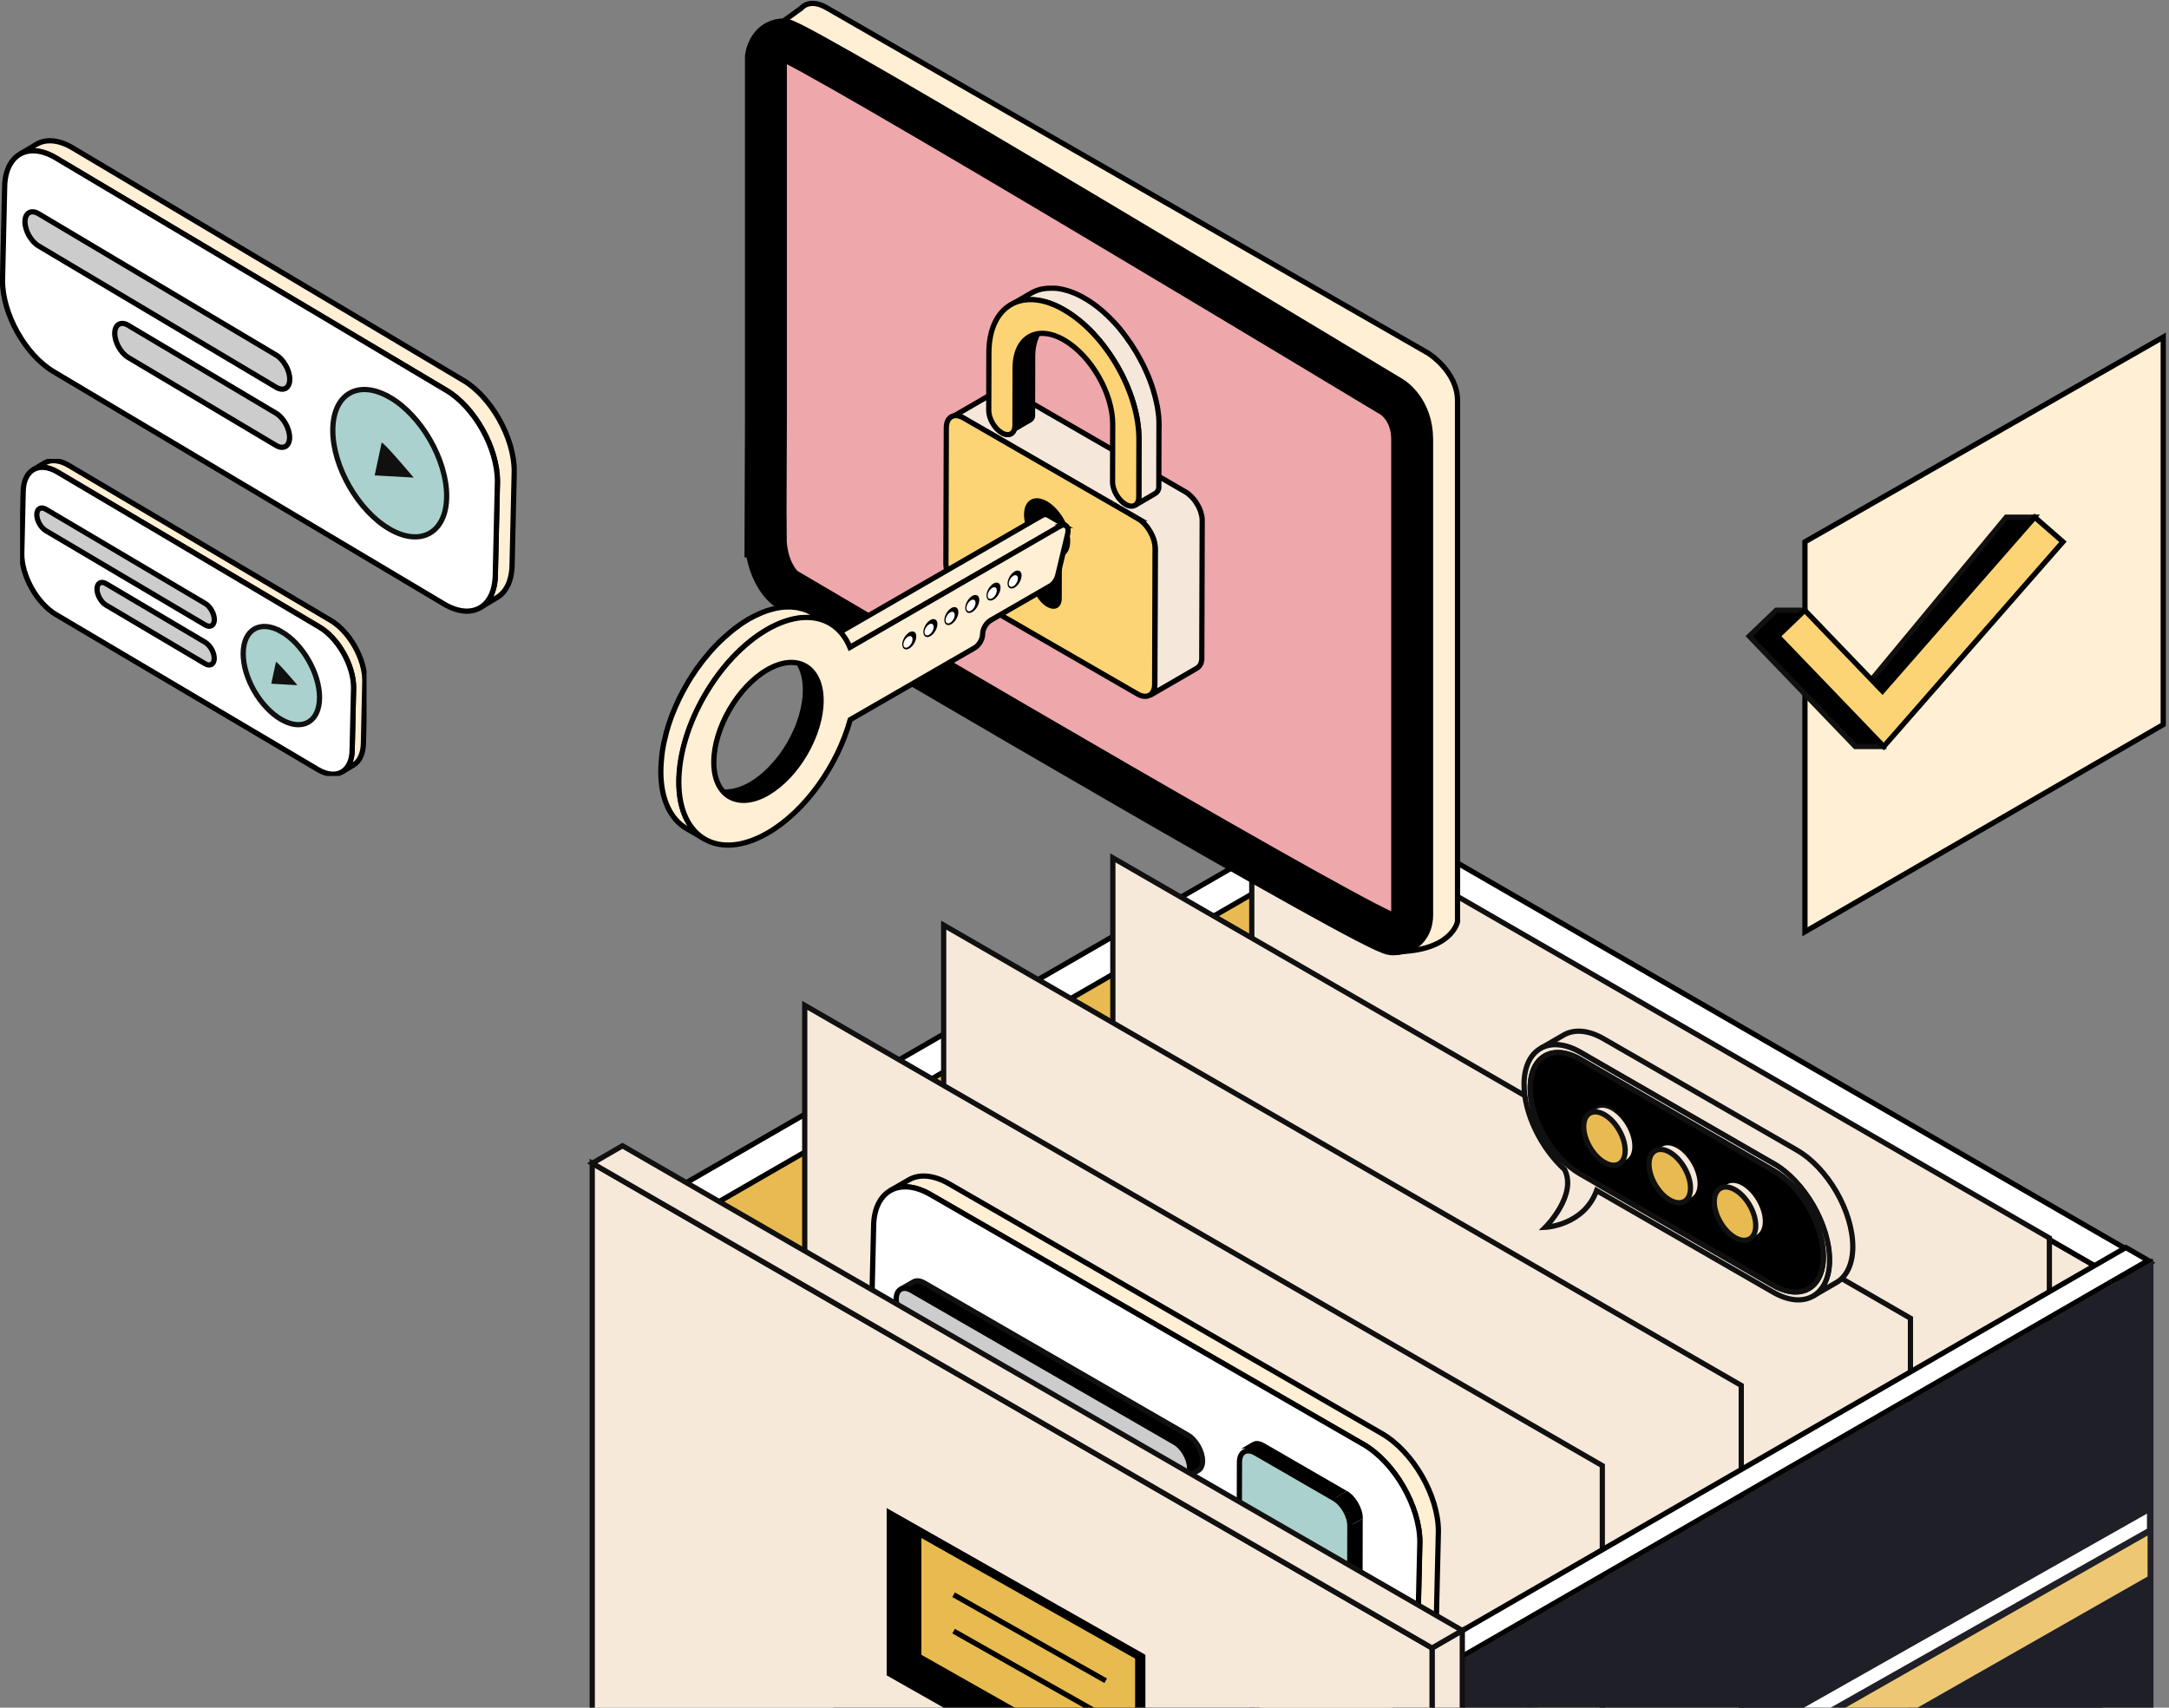<svg width="414" height="326" viewBox="0 0 414 326" fill="none" xmlns="http://www.w3.org/2000/svg">
<rect x="0" y="0" width="414" height="326" fill="#808080" stroke="none"/>
<g clip-path="url(#clip0_122_10964)">
<path d="M404.621 310.933L410.393 307.034V241.081L404.621 244.408V310.933Z" fill="#F6E9DA" stroke="#111010" stroke-miterlimit="10"/>
<path d="M244.324 257.756L404.621 310.932V244.407L244.324 151.872V257.756Z" fill="#F6E9DA" stroke="#111010" stroke-miterlimit="10"/>
<path d="M404.621 244.408L410.393 241.08L250.109 148.545L244.324 151.873L404.621 244.408Z" fill="white"/>
<path d="M404.621 244.408L410.393 241.08L250.109 148.545L244.324 151.873L404.621 244.408Z" stroke="black" stroke-miterlimit="10"/>
<path d="M328.587 218.086C328.587 220.036 327.222 220.829 325.532 219.854C323.842 218.879 322.477 216.513 322.477 214.551C322.477 212.588 323.842 211.808 325.532 212.783C327.222 213.758 328.587 216.123 328.587 218.086Z" fill="#CBCCCD"/>
<path d="M272.689 245.733L406.494 322.982L270.531 401.804L130.37 306.474L272.689 245.733Z" fill="#282A35"/>
<path d="M266.189 154.38L120.867 238.271V305.057L266.189 221.166V154.38Z" fill="#E8BB52" stroke="#111010" stroke-miterlimit="10"/>
<path d="M115.603 302.015L120.867 305.057V238.272L115.603 235.243V302.015Z" fill="#CBCCCD"/>
<path d="M120.618 238.705L120.868 238.849L121.117 238.705L266.439 154.813L267.191 154.38L266.439 153.947L261.174 150.918L260.924 150.775L260.675 150.919L115.353 234.81L114.601 235.244L115.353 235.676L120.618 238.705Z" fill="white" stroke="black"/>
<path d="M391.167 236.348V250.218V250.958V320.824L238.929 232.943V163.077V162.323V148.467L391.167 236.348Z" fill="#F6E9DA" stroke="#111010" stroke-miterlimit="10"/>
<path d="M364.648 251.661V265.53V266.271V336.137L212.41 248.255V178.389V177.635V163.766L364.648 251.661Z" fill="#F6E9DA" stroke="#111010" stroke-miterlimit="10"/>
<g clip-path="url(#clip1_122_10964)">
<path d="M298.482 197.582C300.433 196.455 303.132 196.602 306.094 198.314L342.967 219.563C348.863 222.958 353.659 231.256 353.644 238.017C353.644 241.368 352.441 243.739 350.505 244.851L346.047 247.427C347.968 246.315 349.171 243.944 349.185 240.593C349.2 233.832 344.404 225.534 338.508 222.139L301.65 200.89C298.687 199.177 295.989 199.031 294.038 200.158L298.482 197.582Z" fill="#F6E9DA" stroke="#111010" stroke-miterlimit="10"/>
<path d="M338.523 222.14L301.65 200.891C295.754 197.495 290.914 200.247 290.899 206.993C290.885 212.584 294.17 219.213 298.629 223.267C301.122 228.155 294.962 234.301 294.962 234.301C294.962 234.301 302.325 233.964 304.745 227.276L338.464 246.696C344.36 250.092 349.185 247.34 349.215 240.579C349.229 233.818 344.433 225.52 338.537 222.125L338.523 222.14ZM338.464 245.35L305.082 226.12C305.185 225.711 305.273 225.272 305.346 224.818C303.205 222.33 300.33 222.037 298.849 222.067C294.918 218.452 292.058 212.613 292.073 207.681C292.087 201.652 296.385 199.208 301.636 202.237L338.523 223.486C343.773 226.515 348.041 233.877 348.027 239.906C348.012 245.921 343.715 248.365 338.464 245.335V245.35Z" fill="#F6E9DA" stroke="#111010" stroke-miterlimit="10"/>
<path d="M301.636 202.235C296.385 199.206 292.087 201.65 292.073 207.679C292.058 213.694 296.312 221.07 301.577 224.099L338.464 245.348C343.715 248.378 348.012 245.934 348.027 239.919C348.041 233.89 343.788 226.529 338.523 223.499L301.636 202.235Z" fill="black" stroke="#111010" stroke-miterlimit="10"/>
<path d="M332.524 226.354C331.424 225.724 330.426 225.666 329.708 226.076L328.344 226.866C329.062 226.441 330.06 226.5 331.16 227.144C333.345 228.402 335.12 231.461 335.105 233.978C335.105 235.222 334.665 236.1 333.946 236.51L335.31 235.72C336.029 235.31 336.469 234.432 336.469 233.188C336.469 230.671 334.709 227.612 332.524 226.354Z" fill="#F6E9DA"/>
<path d="M331.174 227.143C328.989 225.885 327.2 226.894 327.2 229.412C327.2 231.914 328.96 234.987 331.145 236.246C333.33 237.504 335.12 236.495 335.12 233.978C335.12 231.46 333.36 228.402 331.174 227.143Z" fill="#E8BB52" stroke="#111010" stroke-miterlimit="10"/>
<path d="M320.072 219.182C318.972 218.552 317.974 218.494 317.256 218.904L315.892 219.694C316.61 219.27 317.608 219.328 318.708 219.972C320.908 221.231 322.668 224.289 322.653 226.806C322.653 228.05 322.213 228.928 321.494 229.338L322.858 228.548C323.577 228.138 324.017 227.26 324.017 226.016C324.017 223.499 322.257 220.455 320.072 219.182Z" fill="#F6E9DA"/>
<path d="M318.722 219.971C316.537 218.713 314.748 219.723 314.748 222.24C314.748 224.742 316.508 227.815 318.693 229.074C320.893 230.333 322.668 229.323 322.668 226.806C322.668 224.289 320.908 221.245 318.722 219.971Z" fill="#E8BB52" stroke="#111010" stroke-miterlimit="10"/>
<path d="M304.803 211.734L303.439 212.524C304.158 212.1 305.155 212.158 306.255 212.802L307.619 212.012C306.519 211.383 305.522 211.324 304.803 211.734Z" stroke="#111010" stroke-miterlimit="10"/>
<path d="M307.619 212.012C306.519 211.383 305.522 211.324 304.803 211.734L303.439 212.524C304.158 212.1 305.155 212.158 306.255 212.802C308.456 214.061 310.216 217.119 310.201 219.636C310.201 220.88 309.761 221.758 309.042 222.168L310.406 221.378C311.125 220.968 311.565 220.09 311.565 218.846C311.565 216.329 309.805 213.285 307.619 212.012Z" fill="#F6E9DA"/>
<path d="M306.255 212.801C304.07 211.543 302.281 212.553 302.281 215.07C302.281 217.572 304.041 220.646 306.226 221.904C308.426 223.163 310.201 222.153 310.201 219.636C310.201 217.119 308.441 214.075 306.255 212.801Z" fill="#E8BB52" stroke="#111010" stroke-miterlimit="10"/>
</g>
<path d="M332.357 264.49V278.359V279.1V348.966L180.119 261.084V191.218V190.464V176.608L332.357 264.49Z" fill="#F6E9DA" stroke="#111010" stroke-miterlimit="10"/>
<path d="M305.838 279.802V293.672V294.413V364.278L153.601 276.397V206.531V205.777V191.921L305.838 279.802Z" fill="#F6E9DA" stroke="#111010" stroke-miterlimit="10"/>
<path d="M411.03 240.586L265.708 324.477L267.801 412.189L277.122 413.918L411.03 336.617V240.586Z" fill="#1E1F27"/>
<path d="M405.765 238.161L410.031 240.625L265.709 323.939L261.455 321.476L405.765 238.161Z" fill="white" stroke="black"/>
<path d="M263.76 273.672L181.137 225.986C178.136 224.254 175.41 224.1 173.455 225.249L169.905 227.306C171.877 226.157 174.604 226.312 177.587 228.044L260.211 275.73C266.161 279.159 271.014 287.579 270.997 294.42L270.551 313.402C270.551 316.798 269.334 319.198 267.379 320.33L270.929 318.272C272.884 317.141 274.084 314.74 274.101 311.345L274.547 292.363C274.564 285.521 269.711 277.119 263.76 273.672Z" fill="#FFEFD4" stroke="black" stroke-miterlimit="10"/>
<path d="M177.601 228.044C171.65 224.614 166.763 227.392 166.746 234.234L166.3 253.216C166.283 260.057 171.136 268.46 177.086 271.906L259.71 319.592C265.66 323.022 270.548 320.244 270.565 313.402L271.011 294.42C271.028 287.579 266.175 279.177 260.224 275.73L177.601 228.044Z" fill="white"/>
<path d="M177.601 228.044C171.65 224.614 166.763 227.392 166.746 234.234L166.3 253.216C166.283 260.057 171.136 268.46 177.086 271.906L259.71 319.593C265.66 323.022 270.548 320.244 270.565 313.402L271.011 294.42C271.028 287.579 266.175 279.177 260.224 275.73L177.601 228.044Z" stroke="black" stroke-miterlimit="10"/>
<path d="M256.717 310.502L259.186 309.062C259.735 308.753 260.061 308.067 260.078 307.124L257.609 308.565C257.609 309.525 257.266 310.194 256.717 310.502Z" fill="black" stroke="#111010" stroke-miterlimit="10"/>
<path d="M239.116 275.282L236.646 276.722C237.195 276.397 237.967 276.448 238.807 276.928L241.277 275.505C240.436 275.025 239.665 274.973 239.116 275.299V275.282Z" fill="black"/>
<path d="M257.604 308.563L260.073 307.123L260.107 289.873L257.655 291.296L257.604 308.563Z" fill="black"/>
<path d="M254.642 286.069L257.094 284.645L241.283 275.506L238.573 276.809L254.642 286.069Z" fill="black"/>
<path d="M257.655 291.298L260.124 289.858C260.124 287.937 258.77 285.588 257.106 284.628L254.637 286.068C256.317 287.029 257.672 289.378 257.655 291.298Z" fill="black"/>
<path d="M239.615 277.39C237.935 276.43 236.58 277.201 236.58 279.122L236.528 296.372C236.528 298.292 237.883 300.642 239.547 301.602L254.569 310.278C256.25 311.239 257.604 310.467 257.604 308.546L257.656 291.296C257.656 289.376 256.301 287.027 254.637 286.066L239.615 277.39Z" fill="#AAD1CD" stroke="#050001" stroke-miterlimit="10"/>
<path d="M226.67 273.929L176.407 244.915C175.601 244.453 174.88 244.418 174.366 244.71L171.896 246.15C172.411 245.841 173.148 245.893 173.937 246.356L224.2 275.369C225.778 276.278 227.064 278.507 227.064 280.324C227.064 281.233 226.738 281.868 226.224 282.159L228.693 280.719C229.208 280.427 229.534 279.776 229.534 278.884C229.534 277.066 228.265 274.837 226.67 273.929Z" fill="black" stroke="#111010" stroke-miterlimit="10"/>
<path d="M173.938 246.339C172.36 245.43 171.057 246.15 171.057 247.985C171.057 249.802 172.326 252.032 173.921 252.94L224.184 281.954C225.762 282.862 227.065 282.142 227.065 280.307C227.065 278.49 225.796 276.261 224.201 275.352L173.938 246.339Z" fill="#CCCCCC" stroke="black" stroke-miterlimit="10"/>
<path d="M282.543 363.836L282.608 360.911L409.796 288.965V291.838L282.543 363.836Z" fill="white"/>
<path d="M282.542 373.572L282.607 365.682L409.912 293.139V300.977L282.542 373.572Z" fill="#EDC774"/>
<path d="M273.339 420.484L279.111 417.156V311.272L273.339 314.612V420.484Z" fill="#F6E9DA" stroke="#111010" stroke-miterlimit="10"/>
<path d="M113.042 327.947L273.339 420.482V314.611L113.042 222.076V327.947Z" fill="#F6E9DA" stroke="#111010" stroke-miterlimit="10"/>
<path d="M273.339 314.612L279.111 311.271L118.813 218.736L113.042 222.077L273.339 314.612Z" fill="#F6E9DA" stroke="#111010" stroke-miterlimit="10"/>
<path d="M145.502 7.786L162.128 23.124L264.968 93.484C264.968 93.484 254.958 181.69 266.086 181.69C277.213 181.69 278.201 175.919 278.201 175.919C278.201 175.919 278.201 82.097 278.201 76.495C278.201 70.892 272.598 67.422 272.598 67.422C272.598 67.422 161.257 3.522 157.877 1.534C154.497 -0.455 152.976 1.534 152.976 1.534L145.45 6.98L145.489 7.786H145.502Z" fill="#FFEFD4" stroke="black" stroke-miterlimit="10"/>
<path d="M146.113 102.427L146.191 80.473V10.841C146.191 10.841 146.62 7.735 149.376 7.514C152.132 7.293 265.722 75.82 265.722 75.82C265.722 75.82 269.544 78.108 269.544 83.892V174.529C269.544 174.529 269.868 178.376 265.865 178.376C262.29 178.376 169.551 123.862 149.792 112.215C149.792 112.215 146.139 109.303 146.139 102.427H146.113Z" fill="#EEA7AB" stroke="black" stroke-width="8" stroke-miterlimit="10"/>
<path d="M229.453 99.306C229.453 99.306 229.453 99.202 229.453 99.15C229.453 99.098 229.453 99.046 229.453 98.994C229.453 98.942 229.453 98.89 229.44 98.838C229.44 98.786 229.427 98.734 229.414 98.669C229.414 98.617 229.401 98.565 229.388 98.513C229.388 98.461 229.362 98.396 229.349 98.344C229.349 98.292 229.323 98.227 229.31 98.175C229.297 98.123 229.284 98.058 229.258 98.006C229.258 97.967 229.232 97.915 229.219 97.876C229.219 97.876 229.219 97.863 229.219 97.85C229.206 97.798 229.18 97.733 229.167 97.681C229.154 97.629 229.128 97.564 229.115 97.512C229.102 97.46 229.076 97.408 229.05 97.356C229.024 97.304 229.011 97.252 228.985 97.2C228.972 97.161 228.946 97.122 228.933 97.083C228.933 97.083 228.933 97.07 228.933 97.057C228.907 97.005 228.881 96.953 228.855 96.901C228.829 96.849 228.803 96.784 228.777 96.732C228.738 96.667 228.712 96.602 228.673 96.537C228.634 96.472 228.595 96.394 228.556 96.329C228.556 96.329 228.543 96.303 228.53 96.29C228.53 96.278 228.517 96.264 228.504 96.251C228.426 96.121 228.348 95.992 228.257 95.862C228.192 95.758 228.127 95.667 228.049 95.563C227.997 95.498 227.958 95.433 227.906 95.368C227.867 95.316 227.828 95.264 227.776 95.212C227.737 95.16 227.698 95.108 227.646 95.069C227.607 95.017 227.568 94.978 227.516 94.926C227.516 94.926 227.503 94.913 227.49 94.9C227.451 94.861 227.425 94.835 227.386 94.796C227.334 94.744 227.295 94.705 227.243 94.653C227.191 94.601 227.152 94.562 227.1 94.523C227.048 94.484 227.009 94.432 226.957 94.393C226.931 94.367 226.905 94.354 226.879 94.328C226.879 94.328 226.879 94.328 226.866 94.328C226.853 94.315 226.827 94.302 226.814 94.276C226.762 94.237 226.723 94.198 226.671 94.172C226.619 94.133 226.58 94.107 226.528 94.068C226.476 94.042 226.437 94.003 226.385 93.977C226.333 93.951 226.294 93.925 226.242 93.886C226.242 93.886 226.216 93.886 226.216 93.873L192.937 74.661C192.937 74.661 192.872 74.622 192.833 74.596C192.794 74.57 192.742 74.544 192.703 74.531C192.664 74.505 192.612 74.492 192.573 74.466C192.534 74.44 192.482 74.427 192.443 74.414C192.404 74.401 192.352 74.375 192.313 74.362C192.313 74.362 192.3 74.362 192.287 74.362C192.248 74.362 192.222 74.336 192.183 74.336C192.131 74.323 192.092 74.31 192.053 74.297C192.014 74.297 191.962 74.271 191.923 74.271C191.871 74.271 191.832 74.258 191.78 74.245C191.754 74.245 191.715 74.245 191.689 74.245C191.689 74.245 191.689 74.245 191.676 74.245C191.676 74.245 191.65 74.245 191.637 74.245C191.585 74.245 191.533 74.245 191.481 74.245C191.429 74.245 191.364 74.245 191.312 74.245C191.247 74.245 191.182 74.258 191.117 74.271C191.039 74.284 190.974 74.31 190.896 74.336C190.805 74.375 190.714 74.414 190.636 74.453L181.653 79.666C181.796 79.575 181.965 79.523 182.134 79.484C182.303 79.445 182.498 79.445 182.693 79.458C182.693 79.458 182.693 79.458 182.706 79.458C182.901 79.471 183.109 79.523 183.317 79.588C183.525 79.666 183.759 79.757 183.98 79.9L217.259 99.111C217.48 99.241 217.701 99.397 217.909 99.566H217.922C218.13 99.748 218.325 99.943 218.52 100.138C218.91 100.554 219.248 101.022 219.547 101.529C219.547 101.529 219.56 101.555 219.573 101.568C219.716 101.815 219.846 102.075 219.963 102.335C220.08 102.595 220.184 102.868 220.262 103.141C220.34 103.414 220.405 103.687 220.444 103.947C220.483 104.219 220.509 104.479 220.509 104.739L220.431 130.671C220.431 130.931 220.405 131.165 220.366 131.373C220.366 131.373 220.366 131.373 220.366 131.386C220.327 131.594 220.262 131.789 220.184 131.971C220.119 132.114 220.028 132.231 219.937 132.348C219.911 132.387 219.885 132.426 219.846 132.465C219.742 132.582 219.625 132.686 219.482 132.764L228.465 127.551C228.595 127.473 228.712 127.369 228.829 127.252C228.868 127.213 228.894 127.174 228.92 127.135C228.959 127.083 228.998 127.044 229.037 126.992C229.076 126.928 229.128 126.85 229.167 126.772C229.193 126.72 229.219 126.668 229.232 126.603C229.258 126.551 229.271 126.486 229.284 126.434C229.297 126.382 229.31 126.33 229.323 126.265C229.323 126.239 229.323 126.213 229.336 126.187C229.336 126.187 229.336 126.187 229.336 126.174C229.336 126.148 229.336 126.122 229.349 126.109C229.349 126.057 229.362 126.005 229.375 125.953C229.375 125.901 229.375 125.849 229.388 125.797C229.388 125.745 229.388 125.693 229.388 125.641C229.388 125.589 229.388 125.537 229.388 125.485L229.466 99.54C229.466 99.488 229.466 99.436 229.466 99.397L229.453 99.306Z" fill="#F5E8DB" stroke="black" stroke-miterlimit="10"/>
<path d="M217.194 99.009C219.001 100.048 220.47 102.596 220.47 104.676L220.392 130.608C220.392 132.687 218.91 133.532 217.103 132.479L183.824 113.268C182.004 112.215 180.548 109.68 180.548 107.601L180.626 81.669C180.626 79.589 182.108 78.744 183.928 79.797L217.207 99.009H217.194Z" fill="#FCD475" stroke="black" stroke-miterlimit="10"/>
<path d="M199.879 95.719C202.309 97.123 204.285 100.541 204.272 103.323C204.272 104.883 203.648 105.896 202.686 106.273L202.66 114.215C202.66 116.009 201.386 116.737 199.814 115.827C198.254 114.93 196.98 112.734 196.993 110.94L197.019 102.998C196.07 101.516 195.446 99.787 195.459 98.24C195.459 95.446 197.448 94.315 199.879 95.719Z" fill="black"/>
<path d="M197.799 66.032C197.799 66.032 197.812 65.954 197.825 65.915C197.877 65.642 197.942 65.395 198.02 65.148C198.033 65.096 198.046 65.057 198.072 65.005C198.15 64.771 198.241 64.55 198.332 64.329C198.332 64.303 198.345 64.29 198.358 64.264C198.475 64.03 198.592 63.796 198.735 63.588C198.748 63.562 198.774 63.536 198.8 63.497C198.917 63.328 199.034 63.172 199.15 63.029C199.202 62.977 199.241 62.925 199.293 62.873C199.41 62.756 199.527 62.639 199.644 62.535C199.696 62.496 199.748 62.444 199.8 62.405C199.969 62.262 200.151 62.145 200.333 62.028L196.473 64.277C196.278 64.381 196.109 64.511 195.94 64.654C195.888 64.693 195.836 64.745 195.784 64.784C195.667 64.888 195.55 65.005 195.433 65.122C195.381 65.174 195.342 65.226 195.29 65.278C195.16 65.421 195.043 65.577 194.939 65.746C194.913 65.772 194.9 65.798 194.874 65.837C194.874 65.837 194.874 65.85 194.861 65.863C194.731 66.058 194.614 66.279 194.51 66.5C194.51 66.5 194.51 66.513 194.51 66.526C194.51 66.552 194.497 66.578 194.484 66.591C194.419 66.734 194.354 66.877 194.302 67.033C194.276 67.111 194.25 67.189 194.224 67.254C194.211 67.306 194.198 67.345 194.185 67.397C194.172 67.436 194.159 67.475 194.146 67.527C194.107 67.683 194.055 67.839 194.016 68.007C194.016 68.059 193.99 68.124 193.977 68.177C193.977 68.216 193.964 68.254 193.951 68.293C193.951 68.346 193.925 68.41 193.912 68.463C193.886 68.606 193.86 68.761 193.847 68.904C193.847 68.982 193.834 69.073 193.821 69.151C193.821 69.177 193.821 69.216 193.821 69.242C193.821 69.281 193.821 69.307 193.821 69.346C193.821 69.489 193.795 69.632 193.795 69.788C193.795 69.931 193.795 70.087 193.795 70.23C193.795 70.23 193.795 70.243 193.795 70.256L193.769 81.227C193.769 81.422 193.756 81.604 193.717 81.76C193.717 81.76 193.717 81.76 193.717 81.773C193.678 81.929 193.639 82.085 193.574 82.215C193.522 82.332 193.457 82.423 193.392 82.501C193.366 82.527 193.353 82.566 193.327 82.592C193.249 82.683 193.158 82.761 193.054 82.813L196.915 80.564C197.019 80.499 197.11 80.421 197.188 80.343C197.214 80.317 197.24 80.291 197.253 80.252C197.279 80.213 197.318 80.187 197.344 80.135C197.383 80.083 197.409 80.018 197.435 79.966C197.448 79.927 197.474 79.888 197.487 79.836C197.5 79.797 197.513 79.745 197.526 79.706C197.526 79.667 197.552 79.628 197.565 79.576C197.565 79.563 197.565 79.537 197.565 79.524C197.565 79.524 197.565 79.524 197.565 79.511C197.565 79.498 197.565 79.472 197.565 79.459C197.565 79.42 197.565 79.381 197.578 79.342C197.578 79.303 197.578 79.264 197.578 79.225C197.578 79.186 197.578 79.147 197.578 79.108C197.578 79.069 197.578 79.03 197.578 78.991L197.604 68.02C197.604 67.67 197.617 67.332 197.656 67.007C197.656 66.981 197.656 66.942 197.656 66.916C197.682 66.617 197.734 66.331 197.786 66.045L197.799 66.032Z" fill="black"/>
<path d="M221.237 81.005C221.237 80.771 221.224 80.55 221.211 80.316C221.211 80.212 221.198 80.108 221.185 79.991C221.185 79.939 221.185 79.9 221.185 79.861C221.185 79.783 221.185 79.705 221.172 79.627C221.146 79.393 221.12 79.159 221.094 78.925C221.068 78.691 221.029 78.444 220.99 78.21C220.99 78.21 220.99 78.198 220.99 78.184C220.99 78.184 220.99 78.159 220.99 78.145C220.951 77.924 220.912 77.704 220.873 77.483C220.821 77.236 220.782 76.989 220.717 76.742C220.691 76.651 220.678 76.56 220.652 76.469C220.652 76.417 220.626 76.365 220.613 76.313C220.587 76.209 220.561 76.105 220.535 75.988C220.47 75.741 220.405 75.481 220.34 75.234C220.288 75.039 220.236 74.857 220.171 74.662C220.171 74.623 220.158 74.597 220.145 74.558C220.145 74.532 220.132 74.493 220.119 74.467C220.041 74.22 219.963 73.973 219.885 73.726C219.807 73.479 219.716 73.232 219.625 72.998C219.612 72.946 219.586 72.907 219.573 72.855C219.56 72.816 219.547 72.777 219.534 72.738C219.482 72.595 219.43 72.439 219.365 72.296C219.274 72.062 219.183 71.828 219.079 71.594C219.014 71.425 218.936 71.256 218.858 71.087C218.858 71.061 218.832 71.035 218.819 71.009C218.806 70.983 218.793 70.944 218.78 70.918C218.676 70.684 218.572 70.451 218.468 70.23C218.351 69.969 218.221 69.723 218.104 69.476C218.091 69.437 218.065 69.398 218.039 69.359C218.013 69.307 217.987 69.255 217.961 69.216C217.857 69.021 217.753 68.813 217.649 68.618C217.519 68.371 217.376 68.124 217.233 67.877C217.168 67.747 217.09 67.63 217.025 67.5C216.999 67.448 216.973 67.396 216.947 67.357C216.817 67.149 216.687 66.941 216.557 66.733C216.362 66.421 216.18 66.109 215.972 65.81C215.946 65.758 215.907 65.706 215.881 65.667C215.595 65.238 215.296 64.822 214.997 64.406C214.997 64.406 214.984 64.38 214.971 64.367C214.763 64.081 214.555 63.808 214.334 63.522C214.165 63.301 213.983 63.093 213.814 62.873C213.814 62.873 213.814 62.859 213.801 62.846C213.801 62.846 213.801 62.846 213.801 62.834C213.619 62.612 213.437 62.404 213.242 62.184C213.06 61.976 212.878 61.768 212.683 61.573C212.657 61.547 212.618 61.508 212.592 61.482C212.566 61.443 212.527 61.417 212.501 61.378C212.371 61.235 212.228 61.092 212.098 60.962C211.903 60.754 211.695 60.559 211.5 60.364C211.435 60.312 211.383 60.247 211.318 60.195C211.266 60.156 211.227 60.104 211.175 60.065C211.071 59.974 210.967 59.87 210.876 59.779C210.668 59.584 210.46 59.402 210.239 59.22C210.148 59.142 210.057 59.064 209.966 58.999C209.914 58.96 209.875 58.921 209.823 58.882C209.745 58.83 209.68 58.765 209.602 58.7C209.394 58.531 209.186 58.375 208.978 58.219C208.822 58.102 208.679 57.998 208.523 57.894C208.497 57.868 208.471 57.855 208.432 57.829C208.406 57.816 208.38 57.79 208.354 57.777C208.159 57.634 207.951 57.504 207.743 57.374C207.548 57.244 207.34 57.127 207.145 57.01C207.093 56.984 207.054 56.958 207.002 56.932C206.846 56.841 206.703 56.763 206.547 56.672C206.495 56.646 206.43 56.607 206.378 56.581C206.3 56.542 206.222 56.503 206.144 56.464C206.079 56.438 206.027 56.399 205.962 56.373C205.871 56.321 205.767 56.282 205.676 56.23C205.611 56.191 205.533 56.165 205.468 56.139C205.442 56.139 205.416 56.113 205.39 56.1C205.195 56.009 205.013 55.931 204.818 55.853C204.818 55.853 204.805 55.853 204.792 55.853C204.61 55.775 204.428 55.71 204.247 55.645C204.221 55.645 204.194 55.632 204.168 55.619C204.104 55.593 204.026 55.567 203.961 55.554C203.87 55.528 203.766 55.489 203.675 55.463C203.623 55.45 203.571 55.437 203.532 55.424C203.441 55.398 203.363 55.372 203.272 55.359C203.207 55.346 203.142 55.32 203.077 55.307C203.012 55.294 202.934 55.281 202.869 55.255C202.791 55.242 202.7 55.217 202.622 55.203C202.583 55.203 202.531 55.178 202.492 55.178C202.414 55.164 202.336 55.151 202.258 55.139C202.167 55.126 202.063 55.099 201.972 55.087C201.933 55.087 201.907 55.087 201.868 55.074C201.79 55.074 201.712 55.06 201.621 55.047C201.517 55.047 201.413 55.022 201.309 55.022C201.283 55.022 201.257 55.022 201.218 55.022C201.153 55.022 201.075 55.022 201.01 55.022C200.893 55.022 200.763 55.022 200.646 55.022C200.607 55.022 200.581 55.022 200.542 55.022C200.49 55.022 200.438 55.022 200.386 55.022C200.23 55.022 200.087 55.022 199.931 55.047C199.892 55.047 199.84 55.047 199.801 55.047C199.762 55.047 199.736 55.047 199.697 55.06C199.476 55.087 199.255 55.112 199.034 55.151C199.008 55.151 198.995 55.151 198.969 55.151C198.657 55.217 198.358 55.307 198.059 55.398C198.033 55.398 198.007 55.411 197.981 55.424C197.955 55.424 197.942 55.437 197.916 55.45C197.786 55.502 197.656 55.554 197.539 55.606C197.474 55.632 197.422 55.658 197.357 55.684C197.175 55.775 196.993 55.866 196.824 55.957L192.963 58.206C193.132 58.102 193.314 58.011 193.496 57.933C193.561 57.907 193.613 57.881 193.678 57.855C193.808 57.803 193.925 57.751 194.055 57.699C194.107 57.686 194.146 57.673 194.198 57.647C194.497 57.543 194.796 57.465 195.108 57.4C195.134 57.4 195.16 57.4 195.186 57.4C195.407 57.361 195.628 57.322 195.849 57.309C195.927 57.309 196.005 57.296 196.083 57.283C196.226 57.283 196.382 57.27 196.538 57.257C196.629 57.257 196.707 57.257 196.798 57.257C196.915 57.257 197.045 57.257 197.162 57.257C197.266 57.257 197.357 57.257 197.461 57.27C197.565 57.27 197.669 57.296 197.773 57.296C197.89 57.296 197.994 57.322 198.111 57.335C198.202 57.348 198.306 57.361 198.397 57.387C198.514 57.413 198.644 57.426 198.761 57.452C198.839 57.465 198.93 57.491 199.008 57.504C199.138 57.53 199.268 57.569 199.398 57.608C199.476 57.634 199.567 57.647 199.658 57.673C199.801 57.712 199.944 57.764 200.087 57.803C200.152 57.829 200.23 57.842 200.295 57.868C200.503 57.946 200.711 58.011 200.919 58.102C200.919 58.102 200.932 58.102 200.945 58.102C201.166 58.193 201.387 58.284 201.595 58.388C201.66 58.414 201.725 58.453 201.803 58.479C201.959 58.557 202.115 58.635 202.271 58.713C202.349 58.752 202.427 58.791 202.505 58.83C202.713 58.934 202.921 59.051 203.129 59.168C203.61 59.441 204.091 59.753 204.558 60.078C204.584 60.104 204.61 60.117 204.649 60.143C205.091 60.455 205.52 60.78 205.949 61.118C206.001 61.157 206.04 61.196 206.092 61.235C206.508 61.573 206.911 61.924 207.314 62.3C207.366 62.34 207.405 62.392 207.457 62.431C207.86 62.807 208.263 63.21 208.653 63.626C208.679 63.665 208.718 63.691 208.744 63.73C209.16 64.172 209.563 64.627 209.953 65.108C209.953 65.108 209.953 65.121 209.966 65.134C210.369 65.615 210.759 66.109 211.123 66.616C211.123 66.616 211.136 66.642 211.149 66.655C211.487 67.11 211.812 67.578 212.124 68.059C212.319 68.358 212.514 68.67 212.709 68.982C212.865 69.242 213.034 69.489 213.19 69.749C213.268 69.879 213.333 69.996 213.398 70.126C213.645 70.567 213.892 71.009 214.126 71.464C214.152 71.516 214.178 71.568 214.204 71.607C214.477 72.153 214.737 72.712 214.984 73.271C214.984 73.297 215.01 73.323 215.023 73.349C215.257 73.895 215.478 74.454 215.686 75C215.699 75.039 215.712 75.078 215.725 75.117C215.933 75.689 216.128 76.248 216.297 76.82C216.297 76.846 216.31 76.885 216.323 76.911C216.492 77.457 216.635 78.016 216.765 78.561C216.765 78.613 216.791 78.665 216.804 78.717C216.934 79.276 217.038 79.848 217.129 80.394C217.129 80.394 217.129 80.42 217.129 80.433C217.22 80.992 217.285 81.564 217.337 82.11C217.337 82.149 217.337 82.201 217.337 82.24C217.376 82.799 217.402 83.345 217.402 83.891L217.376 94.861C217.376 95.056 217.363 95.238 217.324 95.394C217.324 95.394 217.324 95.394 217.324 95.407C217.285 95.563 217.246 95.719 217.181 95.849C217.129 95.966 217.064 96.057 216.999 96.135C216.973 96.161 216.96 96.2 216.934 96.226C216.856 96.317 216.765 96.395 216.661 96.447L220.522 94.198C220.626 94.133 220.717 94.055 220.795 93.977C220.821 93.951 220.847 93.925 220.86 93.886C220.886 93.847 220.925 93.821 220.951 93.769C220.99 93.717 221.016 93.653 221.042 93.6C221.055 93.561 221.081 93.522 221.094 93.471C221.107 93.431 221.12 93.379 221.133 93.341C221.133 93.302 221.159 93.263 221.172 93.21C221.172 93.198 221.172 93.171 221.172 93.159C221.172 93.159 221.172 93.159 221.172 93.145C221.172 93.132 221.172 93.106 221.172 93.094C221.172 93.055 221.172 93.016 221.185 92.977C221.185 92.938 221.185 92.899 221.185 92.86C221.185 92.821 221.185 92.782 221.185 92.743C221.185 92.704 221.185 92.665 221.185 92.626L221.211 81.655C221.211 81.447 221.211 81.226 221.211 81.005H221.237Z" fill="#F5E8DB" stroke="black" stroke-miterlimit="10"/>
<path d="M203.116 59.167C211.019 63.729 217.415 74.817 217.389 83.89L217.363 94.86C217.363 96.446 216.232 97.083 214.854 96.29C213.463 95.484 212.345 93.56 212.358 91.962L212.384 80.991C212.397 75.09 208.238 67.876 203.103 64.912C197.968 61.949 193.769 64.34 193.756 70.242L193.73 81.212C193.73 82.798 192.599 83.435 191.221 82.642C189.83 81.836 188.712 79.912 188.725 78.313L188.751 67.343C188.777 58.27 195.225 54.592 203.116 59.154V59.167Z" fill="#FCD475" stroke="black" stroke-miterlimit="10"/>
<path d="M202.674 100.294C202.765 100.268 202.843 100.242 202.921 100.242C202.921 100.242 202.934 100.242 202.947 100.242C203.038 100.242 203.116 100.242 203.194 100.255C203.272 100.268 203.35 100.294 203.415 100.333L199.931 98.305C199.905 98.293 199.879 98.279 199.853 98.266C199.827 98.266 199.801 98.24 199.775 98.24C199.762 98.24 199.736 98.24 199.723 98.24C199.723 98.24 199.71 98.24 199.697 98.24C199.671 98.24 199.632 98.24 199.606 98.24C199.567 98.24 199.541 98.24 199.502 98.24H199.476C199.476 98.24 199.463 98.24 199.45 98.24C199.424 98.24 199.411 98.24 199.385 98.24C199.346 98.24 199.294 98.254 199.255 98.266C199.242 98.266 199.216 98.279 199.203 98.279C199.19 98.279 199.164 98.279 199.151 98.293C199.125 98.293 199.099 98.305 199.086 98.319C199.021 98.344 198.943 98.383 198.878 98.422L158.787 121.559L162.271 123.587L202.362 100.45C202.466 100.398 202.557 100.359 202.648 100.32C202.661 100.32 202.687 100.307 202.7 100.307L202.674 100.294Z" fill="#FFEFD4" stroke="black" stroke-miterlimit="10"/>
<path d="M156.72 133.699C156.72 130.476 155.563 128.201 153.731 127.135L150.247 125.107C152.093 126.173 153.224 128.448 153.237 131.672C153.237 132.049 153.224 132.425 153.198 132.802C153.198 132.919 153.172 133.049 153.159 133.166C153.133 133.413 153.107 133.66 153.068 133.894C153.029 134.167 152.977 134.44 152.925 134.713C152.886 134.895 152.86 135.09 152.821 135.272C152.782 135.441 152.743 135.623 152.691 135.792C152.626 136.039 152.561 136.273 152.496 136.52C152.457 136.663 152.405 136.806 152.366 136.949C152.275 137.222 152.184 137.495 152.093 137.768C152.054 137.885 152.015 137.989 151.976 138.106C151.833 138.483 151.69 138.86 151.521 139.224C151.508 139.263 151.482 139.315 151.456 139.354C151.313 139.692 151.157 140.016 150.988 140.341C150.936 140.445 150.884 140.549 150.832 140.653C150.676 140.965 150.507 141.264 150.338 141.576C150.299 141.641 150.273 141.693 150.234 141.758C150.026 142.109 149.818 142.46 149.584 142.811C149.519 142.915 149.454 143.006 149.389 143.11C149.22 143.357 149.051 143.604 148.882 143.838C148.791 143.968 148.687 144.098 148.596 144.228C148.44 144.423 148.284 144.631 148.128 144.813C147.998 144.982 147.868 145.138 147.725 145.294C147.595 145.45 147.465 145.593 147.335 145.736C147.114 145.983 146.893 146.23 146.659 146.464C146.516 146.607 146.373 146.75 146.23 146.893C146.113 146.997 145.996 147.114 145.879 147.218C145.684 147.387 145.502 147.556 145.307 147.724C145.19 147.815 145.073 147.919 144.956 148.01C144.748 148.179 144.527 148.335 144.319 148.491C144.215 148.569 144.111 148.647 144.007 148.712C143.682 148.933 143.357 149.141 143.032 149.336C142.72 149.518 142.408 149.674 142.096 149.817C142.018 149.856 141.94 149.895 141.862 149.921C141.563 150.051 141.264 150.181 140.978 150.272C140.952 150.272 140.939 150.272 140.913 150.285C140.666 150.363 140.419 150.428 140.172 150.493C140.029 150.532 139.899 150.558 139.756 150.584C139.574 150.623 139.392 150.649 139.21 150.662C139.106 150.662 139.002 150.688 138.911 150.688C138.69 150.701 138.469 150.714 138.248 150.688C138.196 150.688 138.157 150.688 138.105 150.688C137.845 150.675 137.598 150.636 137.351 150.597C137.286 150.597 137.234 150.571 137.169 150.558C136.974 150.519 136.792 150.454 136.61 150.402C136.558 150.376 136.493 150.363 136.441 150.337C136.207 150.246 135.986 150.142 135.765 150.012L139.249 152.04C139.249 152.04 139.288 152.066 139.301 152.066C139.47 152.157 139.639 152.248 139.821 152.313C139.847 152.326 139.886 152.339 139.925 152.352C139.977 152.378 140.042 152.391 140.094 152.417C140.185 152.443 140.276 152.482 140.367 152.508C140.458 152.534 140.562 152.547 140.666 152.573C140.731 152.586 140.783 152.599 140.848 152.612C140.887 152.612 140.913 152.625 140.952 152.638C141.16 152.677 141.355 152.703 141.576 152.716C141.576 152.716 141.602 152.716 141.615 152.716C141.667 152.716 141.706 152.716 141.758 152.716C141.927 152.716 142.083 152.716 142.252 152.716C142.304 152.716 142.369 152.716 142.421 152.703C142.525 152.703 142.629 152.69 142.72 152.677C142.824 152.677 142.915 152.664 143.006 152.651C143.084 152.651 143.175 152.612 143.253 152.599C143.396 152.573 143.526 152.547 143.669 152.508C143.747 152.495 143.825 152.482 143.903 152.456C144.072 152.404 144.241 152.352 144.41 152.3C144.436 152.3 144.449 152.3 144.475 152.287C144.683 152.222 144.891 152.131 145.112 152.053C145.19 152.014 145.281 151.975 145.359 151.936C145.437 151.897 145.515 151.858 145.593 151.832C145.905 151.689 146.217 151.533 146.529 151.351C146.854 151.156 147.179 150.948 147.504 150.727C147.608 150.649 147.712 150.571 147.816 150.506C148.037 150.35 148.245 150.194 148.453 150.025C148.57 149.934 148.687 149.83 148.804 149.739C148.999 149.57 149.194 149.401 149.376 149.232C149.493 149.128 149.61 149.024 149.714 148.907C149.779 148.842 149.857 148.777 149.922 148.712C150 148.634 150.065 148.556 150.143 148.478C150.377 148.244 150.598 147.997 150.819 147.75C150.884 147.672 150.962 147.594 151.04 147.517C151.105 147.452 151.157 147.374 151.222 147.296C151.352 147.14 151.495 146.971 151.625 146.815C151.703 146.711 151.794 146.607 151.885 146.503C151.95 146.412 152.015 146.321 152.093 146.23C152.184 146.1 152.288 145.97 152.379 145.84C152.444 145.749 152.509 145.671 152.574 145.58C152.678 145.424 152.782 145.268 152.886 145.112C152.951 145.008 153.016 144.917 153.081 144.813C153.107 144.774 153.133 144.735 153.159 144.696C153.341 144.41 153.523 144.124 153.692 143.825C153.692 143.799 153.718 143.786 153.731 143.76C153.77 143.695 153.796 143.63 153.835 143.578C153.952 143.37 154.069 143.162 154.172 142.954C154.224 142.85 154.276 142.759 154.328 142.655C154.38 142.551 154.432 142.447 154.484 142.343C154.523 142.252 154.575 142.161 154.614 142.07C154.731 141.836 154.835 141.589 154.939 141.342C154.952 141.303 154.978 141.251 155.004 141.212C155.004 141.212 155.004 141.186 155.017 141.173C155.147 140.874 155.277 140.562 155.394 140.25C155.42 140.198 155.433 140.133 155.459 140.081C155.498 139.964 155.537 139.861 155.576 139.744C155.628 139.588 155.693 139.432 155.745 139.276C155.784 139.159 155.81 139.042 155.849 138.925C155.888 138.782 155.94 138.639 155.979 138.496C156.005 138.405 156.031 138.314 156.057 138.236C156.096 138.08 156.135 137.924 156.174 137.768C156.213 137.599 156.265 137.417 156.304 137.248C156.317 137.183 156.33 137.118 156.356 137.066C156.382 136.936 156.395 136.819 156.421 136.689C156.473 136.416 156.525 136.143 156.564 135.87C156.564 135.792 156.59 135.714 156.603 135.636C156.629 135.467 156.642 135.298 156.655 135.129C156.655 135.012 156.681 134.895 156.694 134.765C156.72 134.388 156.746 134.011 156.733 133.634L156.72 133.699Z" fill="black"/>
<path d="M158.241 118.922C158.306 118.961 158.371 118.987 158.436 119.026L154.952 116.998C154.952 116.998 154.887 116.959 154.861 116.946C154.822 116.92 154.783 116.907 154.757 116.894C154.549 116.777 154.341 116.686 154.133 116.582C154.094 116.569 154.055 116.543 154.016 116.53C153.99 116.517 153.951 116.504 153.912 116.491C153.665 116.387 153.405 116.296 153.132 116.218C153.132 116.218 153.119 116.218 153.106 116.218C152.833 116.14 152.547 116.075 152.261 116.023C152.222 116.023 152.196 116.01 152.157 115.997C152.118 115.997 152.066 115.997 152.027 115.984C151.78 115.945 151.52 115.919 151.26 115.893C151.221 115.893 151.182 115.893 151.143 115.88C151.13 115.88 151.117 115.88 151.104 115.88C150.792 115.867 150.454 115.854 150.129 115.88C150.09 115.88 150.064 115.88 150.038 115.88C149.999 115.88 149.947 115.88 149.908 115.88C149.532 115.906 149.168 115.932 148.778 115.997C148.531 116.036 148.271 116.088 148.024 116.14C147.946 116.153 147.855 116.179 147.777 116.205C147.621 116.244 147.465 116.283 147.296 116.322C147.283 116.322 147.27 116.322 147.244 116.335C146.945 116.413 146.646 116.504 146.334 116.608C146.282 116.634 146.217 116.647 146.165 116.673C145.918 116.764 145.671 116.855 145.411 116.959C145.385 116.959 145.346 116.985 145.32 116.998C145.255 117.024 145.203 117.05 145.138 117.076C144.865 117.193 144.592 117.31 144.319 117.453C144.215 117.505 144.111 117.544 144.02 117.596C143.669 117.778 143.305 117.96 142.941 118.168C142.395 118.48 141.862 118.831 141.329 119.195C141.16 119.312 140.991 119.442 140.822 119.572C140.471 119.831 140.107 120.091 139.756 120.377C139.561 120.533 139.366 120.689 139.184 120.858C138.859 121.131 138.547 121.404 138.235 121.69C138.04 121.859 137.858 122.041 137.663 122.223C137.546 122.34 137.429 122.431 137.312 122.548C137 122.86 136.688 123.185 136.376 123.51C136.064 123.835 135.765 124.173 135.466 124.511C135.362 124.628 135.271 124.745 135.18 124.862C134.959 125.122 134.738 125.395 134.517 125.668C134.374 125.837 134.231 126.006 134.088 126.188C133.971 126.331 133.867 126.487 133.75 126.643C133.594 126.851 133.438 127.072 133.282 127.28C133.178 127.422 133.061 127.565 132.957 127.708C132.775 127.968 132.606 128.228 132.437 128.488C132.333 128.657 132.216 128.813 132.112 128.982C132.073 129.047 132.021 129.112 131.982 129.177C131.683 129.645 131.384 130.126 131.111 130.607C131.098 130.633 131.072 130.672 131.059 130.711C131.007 130.815 130.942 130.919 130.89 131.01C130.695 131.348 130.5 131.686 130.318 132.037C130.227 132.193 130.149 132.362 130.071 132.518C129.98 132.687 129.902 132.856 129.811 133.025C129.733 133.168 129.655 133.324 129.59 133.467C129.395 133.857 129.226 134.26 129.044 134.65C129.005 134.728 128.979 134.793 128.94 134.871C128.94 134.897 128.914 134.91 128.914 134.936C128.693 135.442 128.485 135.949 128.29 136.456C128.251 136.547 128.225 136.638 128.186 136.729C128.121 136.911 128.056 137.093 127.991 137.288C127.9 137.548 127.796 137.795 127.718 138.055C127.653 138.25 127.601 138.445 127.536 138.64C127.458 138.874 127.393 139.108 127.328 139.342C127.289 139.485 127.237 139.641 127.198 139.784C127.133 140.044 127.081 140.291 127.016 140.551C126.938 140.837 126.873 141.123 126.808 141.422C126.782 141.526 126.756 141.63 126.73 141.734C126.626 142.202 126.548 142.683 126.47 143.15C126.457 143.241 126.444 143.345 126.431 143.436C126.392 143.644 126.366 143.865 126.34 144.073C126.301 144.359 126.288 144.632 126.262 144.905C126.249 145.1 126.223 145.308 126.21 145.503C126.158 146.127 126.132 146.751 126.132 147.362C126.145 152.678 128.03 156.435 131.072 158.189L134.556 160.217C131.514 158.449 129.629 154.706 129.616 149.39C129.616 148.779 129.642 148.155 129.694 147.531C129.707 147.336 129.733 147.128 129.746 146.933C129.798 146.439 129.85 145.958 129.928 145.464C129.941 145.373 129.954 145.269 129.967 145.178C130.058 144.606 130.175 144.034 130.305 143.462C130.37 143.176 130.448 142.89 130.513 142.592C130.617 142.189 130.721 141.786 130.838 141.383C130.903 141.149 130.981 140.915 131.046 140.681C131.189 140.226 131.345 139.784 131.501 139.329C131.566 139.147 131.631 138.952 131.696 138.77C131.93 138.146 132.177 137.535 132.45 136.911C132.489 136.833 132.515 136.755 132.554 136.69C132.801 136.144 133.048 135.598 133.321 135.066C133.412 134.897 133.49 134.728 133.581 134.559C133.841 134.052 134.114 133.545 134.4 133.038C134.452 132.934 134.504 132.843 134.569 132.739C134.907 132.154 135.271 131.569 135.635 131.01C135.739 130.841 135.856 130.685 135.96 130.516C136.233 130.113 136.506 129.71 136.792 129.307C136.948 129.086 137.104 128.878 137.26 128.67C137.507 128.345 137.767 128.02 138.027 127.695C138.248 127.422 138.469 127.15 138.69 126.89C139.08 126.422 139.483 125.967 139.886 125.538C140.302 125.096 140.744 124.667 141.173 124.251C141.355 124.069 141.55 123.9 141.745 123.718C142.057 123.432 142.382 123.159 142.694 122.886C142.889 122.73 143.071 122.561 143.266 122.405C143.617 122.132 143.968 121.859 144.332 121.612C144.501 121.495 144.67 121.365 144.839 121.235C145.372 120.871 145.905 120.52 146.451 120.208C146.815 120 147.166 119.805 147.53 119.637C147.634 119.585 147.738 119.533 147.829 119.494C148.102 119.364 148.375 119.234 148.648 119.117C148.739 119.078 148.83 119.039 148.921 119C149.168 118.896 149.428 118.805 149.675 118.714C149.727 118.688 149.792 118.675 149.856 118.649C150.155 118.545 150.467 118.454 150.766 118.376C150.948 118.324 151.117 118.285 151.286 118.246C151.364 118.233 151.455 118.207 151.533 118.181C151.793 118.129 152.04 118.077 152.3 118.038C152.69 117.973 153.054 117.947 153.431 117.921C153.509 117.921 153.587 117.921 153.652 117.921C153.977 117.921 154.302 117.921 154.627 117.921C154.679 117.921 154.731 117.921 154.783 117.934C155.043 117.96 155.303 117.986 155.55 118.025C155.628 118.025 155.706 118.051 155.784 118.064C156.07 118.116 156.356 118.181 156.629 118.259C156.629 118.259 156.642 118.259 156.655 118.259C156.915 118.337 157.175 118.428 157.435 118.532C157.513 118.558 157.578 118.597 157.643 118.623C157.851 118.714 158.072 118.818 158.267 118.935L158.241 118.922Z" fill="#FFEFD4" stroke="black" stroke-miterlimit="10"/>
<path d="M202.336 100.45C203.362 99.852 204.103 100.58 203.791 101.893L201.894 109.822C201.699 110.654 201.114 111.486 200.451 111.863L189.076 118.427C188.231 118.908 187.555 120.091 187.555 121.052C187.555 122.014 186.879 123.197 186.034 123.678L162.284 137.391C159.879 146.1 153.73 154.861 146.528 159.021C137.208 164.402 129.603 160.06 129.564 149.363C129.538 138.652 137.091 125.563 146.411 120.182C153.613 116.022 159.788 117.673 162.232 123.587L202.323 100.45H202.336ZM146.515 151.378C152.157 148.115 156.733 140.186 156.72 133.713C156.707 127.227 152.092 124.601 146.45 127.864C140.809 131.126 136.233 139.055 136.246 145.541C136.259 152.027 140.874 154.653 146.515 151.391" fill="#FFEFD4"/>
<path d="M146.515 151.378C152.157 148.115 156.733 140.186 156.72 133.713C156.707 127.227 152.092 124.601 146.45 127.864C140.809 131.126 136.233 139.055 136.246 145.541C136.259 152.027 140.874 154.653 146.515 151.391M202.336 100.45C203.362 99.852 204.103 100.58 203.791 101.893L201.894 109.822C201.699 110.654 201.114 111.486 200.451 111.863L189.076 118.427C188.231 118.908 187.555 120.091 187.555 121.052C187.555 122.014 186.879 123.197 186.034 123.678L162.284 137.391C159.879 146.1 153.73 154.861 146.528 159.021C137.208 164.402 129.603 160.06 129.564 149.363C129.538 138.652 137.091 125.563 146.411 120.182C153.613 116.022 159.788 117.673 162.232 123.587L202.322 100.45H202.336Z" stroke="black" stroke-miterlimit="10"/>
<path d="M173.541 120.728C172.814 121.157 172.203 122.184 172.216 123.029C172.229 123.874 172.827 124.212 173.554 123.796C174.295 123.367 174.893 122.34 174.893 121.482C174.893 120.637 174.282 120.299 173.541 120.715" fill="black"/>
<path d="M173.307 121.559C172.827 121.832 172.437 122.495 172.437 123.041C172.437 123.587 172.827 123.808 173.307 123.535C173.788 123.262 174.178 122.599 174.178 122.04C174.178 121.494 173.788 121.273 173.307 121.546" fill="white"/>
<path d="M177.571 118.374C176.843 118.803 176.232 119.83 176.245 120.675C176.258 121.52 176.856 121.858 177.584 121.442C178.325 121.013 178.923 119.986 178.923 119.128C178.923 118.283 178.312 117.945 177.571 118.361" fill="black"/>
<path d="M177.337 119.205C176.856 119.478 176.466 120.141 176.466 120.687C176.466 121.233 176.856 121.454 177.337 121.181C177.818 120.908 178.208 120.245 178.208 119.686C178.208 119.14 177.818 118.919 177.337 119.192" fill="white"/>
<path d="M181.575 116.087C180.847 116.516 180.236 117.543 180.249 118.388C180.262 119.233 180.86 119.57 181.588 119.155C182.329 118.726 182.927 117.699 182.927 116.841C182.927 115.996 182.316 115.658 181.575 116.074" fill="black"/>
<path d="M181.354 116.918C180.873 117.191 180.483 117.854 180.483 118.4C180.483 118.946 180.873 119.167 181.354 118.894C181.835 118.621 182.225 117.958 182.225 117.399C182.225 116.853 181.835 116.632 181.354 116.905" fill="white"/>
<path d="M185.566 113.773C184.838 114.202 184.227 115.229 184.24 116.074C184.253 116.919 184.851 117.257 185.579 116.841C186.32 116.412 186.918 115.385 186.918 114.527C186.918 113.682 186.307 113.344 185.566 113.76" fill="black"/>
<path d="M185.332 114.604C184.851 114.877 184.461 115.54 184.461 116.086C184.461 116.632 184.851 116.853 185.332 116.58C185.813 116.307 186.203 115.644 186.203 115.085C186.203 114.539 185.813 114.318 185.332 114.591" fill="white"/>
<path d="M189.622 111.408C188.894 111.837 188.283 112.864 188.296 113.708C188.309 114.553 188.907 114.891 189.635 114.475C190.376 114.046 190.974 113.02 190.974 112.162C190.974 111.317 190.363 110.979 189.622 111.395" fill="black"/>
<path d="M189.388 112.239C188.907 112.512 188.517 113.175 188.517 113.72C188.517 114.266 188.907 114.487 189.388 114.214C189.869 113.941 190.259 113.278 190.259 112.72C190.259 112.174 189.869 111.953 189.388 112.226" fill="white"/>
<path d="M193.639 109.107C192.911 109.536 192.3 110.563 192.313 111.408C192.326 112.253 192.924 112.59 193.652 112.175C194.393 111.746 194.991 110.719 194.991 109.861C194.991 109.016 194.38 108.678 193.639 109.094" fill="black"/>
<path d="M193.417 109.938C192.936 110.211 192.546 110.874 192.546 111.42C192.546 111.966 192.936 112.187 193.417 111.914C193.898 111.641 194.288 110.978 194.288 110.419C194.288 109.873 193.898 109.652 193.417 109.925" fill="white"/>
<path d="M169.239 287.9V319.836L218.624 347.848V315.911L169.239 287.9Z" fill="black"/>
<path d="M175.869 293.618V315.911L216.661 339.009V316.638L175.869 293.618Z" fill="#E8BB50"/>
<path d="M182.017 304.447L211.045 320.863" stroke="black" stroke-miterlimit="10"/>
<path d="M182.018 311.389L211.046 327.806" stroke="black" stroke-miterlimit="10"/>
<path d="M344.512 103.44V177.881L412.902 138.327V64.354L344.512 103.44Z" fill="#FFEFD4" stroke="black" stroke-miterlimit="10"/>
<path d="M388.372 98.734H382.938L355.418 131.931L344.473 120.532V116.502H339.039L333.878 121.455L354.118 142.512H359.552L359.305 138.365L388.372 98.734Z" fill="black" stroke="#111010" stroke-miterlimit="10"/>
<path d="M359.552 142.512L339.312 121.455L344.472 116.502L359.305 131.931L388.372 98.734L393.754 103.439L359.552 142.512Z" fill="#FCD475" stroke="black" stroke-miterlimit="10"/>
</g>
<g clip-path="url(#clip2_122_10964)">
<path d="M88.413 72.604L13.879 28.24C11.18 26.636 8.721 26.487 6.935 27.557L3.736 29.477C5.513 28.408 7.972 28.556 10.671 30.16L85.215 74.514C90.584 77.712 94.964 85.534 94.954 91.89L94.551 109.532C94.551 112.69 93.446 114.928 91.689 115.977L94.887 114.057C96.645 113.007 97.74 110.77 97.749 107.612L98.153 89.969C98.172 83.613 93.792 75.791 88.413 72.594V72.604Z" fill="#FFEFD4" stroke="black" stroke-miterlimit="10"/>
<path d="M10.681 30.16C5.311 26.962 0.903 29.556 0.883 35.912L0.48 53.555C0.461 59.921 4.841 67.742 10.21 70.94L84.744 115.304C90.113 118.502 94.522 115.908 94.541 109.552L94.944 91.909C94.964 85.553 90.584 77.732 85.205 74.534L10.681 30.16Z" fill="white"/>
<path d="M10.681 30.16C5.311 26.962 0.903 29.556 0.883 35.912L0.48 53.555C0.461 59.921 4.841 67.742 10.21 70.94L84.744 115.304C90.113 118.502 94.522 115.908 94.541 109.552L94.944 91.909C94.964 85.553 90.584 77.732 85.205 74.534L10.681 30.16Z" stroke="black" stroke-miterlimit="10"/>
<path d="M74.424 75.859C68.427 72.375 63.544 75.161 63.523 82.115C63.502 89.047 68.357 97.51 74.354 100.994C80.351 104.477 85.234 101.671 85.255 94.738C85.277 87.785 80.421 79.336 74.424 75.852V75.859Z" fill="#AAD1CD" stroke="#111010" stroke-miterlimit="10"/>
<path d="M72.839 84.533L71.513 90.756L78.961 91.179C78.961 91.179 72.954 84.025 72.839 84.533Z" fill="#111010"/>
<path d="M24.502 62.11C23.071 61.258 21.909 61.941 21.899 63.635C21.899 65.327 23.052 67.397 24.483 68.248L52.673 85.029C54.104 85.881 55.266 85.198 55.276 83.505C55.276 81.812 54.123 79.743 52.692 78.891L24.502 62.12V62.11Z" fill="#CCCCCC" stroke="black" stroke-miterlimit="10"/>
<path d="M7.367 40.804C5.935 39.953 4.773 40.636 4.764 42.329C4.764 44.022 5.916 46.091 7.347 46.942L52.702 73.931C54.133 74.782 55.295 74.099 55.305 72.406C55.305 70.713 54.152 68.644 52.721 67.793L7.367 40.804Z" fill="#CCCCCC" stroke="black" stroke-miterlimit="10"/>
</g>
<g clip-path="url(#clip3_122_10964)">
<path d="M63.108 118.424L13.137 88.848C11.327 87.778 9.679 87.68 8.481 88.392L6.336 89.673C7.528 88.96 9.176 89.059 10.986 90.128L60.964 119.698C64.564 121.829 67.5 127.044 67.494 131.281L67.223 143.043C67.223 145.148 66.483 146.64 65.304 147.34L67.449 146.059C68.627 145.36 69.361 143.868 69.368 141.762L69.638 130.001C69.651 125.763 66.715 120.549 63.108 118.417V118.424Z" fill="#FFEFD4" stroke="black" stroke-miterlimit="10"/>
<path d="M10.992 90.128C7.393 87.996 4.437 89.725 4.424 93.963L4.153 105.724C4.14 109.968 7.077 115.183 10.677 117.315L60.648 146.89C64.248 149.022 67.204 147.293 67.217 143.056L67.487 131.294C67.5 127.057 64.564 121.842 60.958 119.71L10.992 90.128Z" fill="white"/>
<path d="M10.992 90.128C7.393 87.996 4.437 89.725 4.424 93.963L4.153 105.724C4.14 109.968 7.077 115.183 10.677 117.315L60.648 146.89C64.248 149.022 67.204 147.293 67.217 143.056L67.487 131.294C67.5 127.057 64.564 121.842 60.958 119.71L10.992 90.128Z" stroke="black" stroke-miterlimit="10"/>
<path d="M53.73 120.594C49.709 118.272 46.435 120.129 46.421 124.765C46.407 129.386 49.662 135.028 53.683 137.351C57.704 139.673 60.977 137.802 60.992 133.18C61.006 128.545 57.751 122.912 53.73 120.59V120.594Z" fill="#AAD1CD" stroke="#111010" stroke-miterlimit="10"/>
<path d="M52.667 126.377L51.778 130.525L56.772 130.807C56.772 130.807 52.744 126.038 52.667 126.377Z" fill="#111010"/>
<path d="M20.259 111.428C19.299 110.86 18.52 111.316 18.514 112.445C18.514 113.573 19.286 114.953 20.246 115.52L39.146 126.708C40.106 127.275 40.885 126.82 40.892 125.691C40.892 124.563 40.119 123.183 39.159 122.616L20.259 111.435V111.428Z" fill="#CCCCCC" stroke="black" stroke-miterlimit="10"/>
<path d="M8.771 97.224C7.811 96.657 7.032 97.112 7.025 98.241C7.025 99.369 7.798 100.749 8.758 101.316L39.166 119.309C40.125 119.876 40.904 119.421 40.911 118.292C40.911 117.164 40.138 115.784 39.179 115.217L8.771 97.224Z" fill="#CCCCCC" stroke="black" stroke-miterlimit="10"/>
</g>
<defs>
<clipPath id="clip0_122_10964">
<rect width="301.811" height="421.613" fill="white" transform="translate(111.742)"/>
</clipPath>
<clipPath id="clip1_122_10964">
<rect width="64.226" height="52.757" fill="white" transform="translate(290.166 196.119)"/>
</clipPath>
<clipPath id="clip2_122_10964">
<rect width="98.633" height="90.787" fill="white" transform="translate(0 26.379)"/>
</clipPath>
<clipPath id="clip3_122_10964">
<rect width="66.129" height="60.525" fill="white" transform="translate(3.832 87.607)"/>
</clipPath>
</defs>
</svg>
